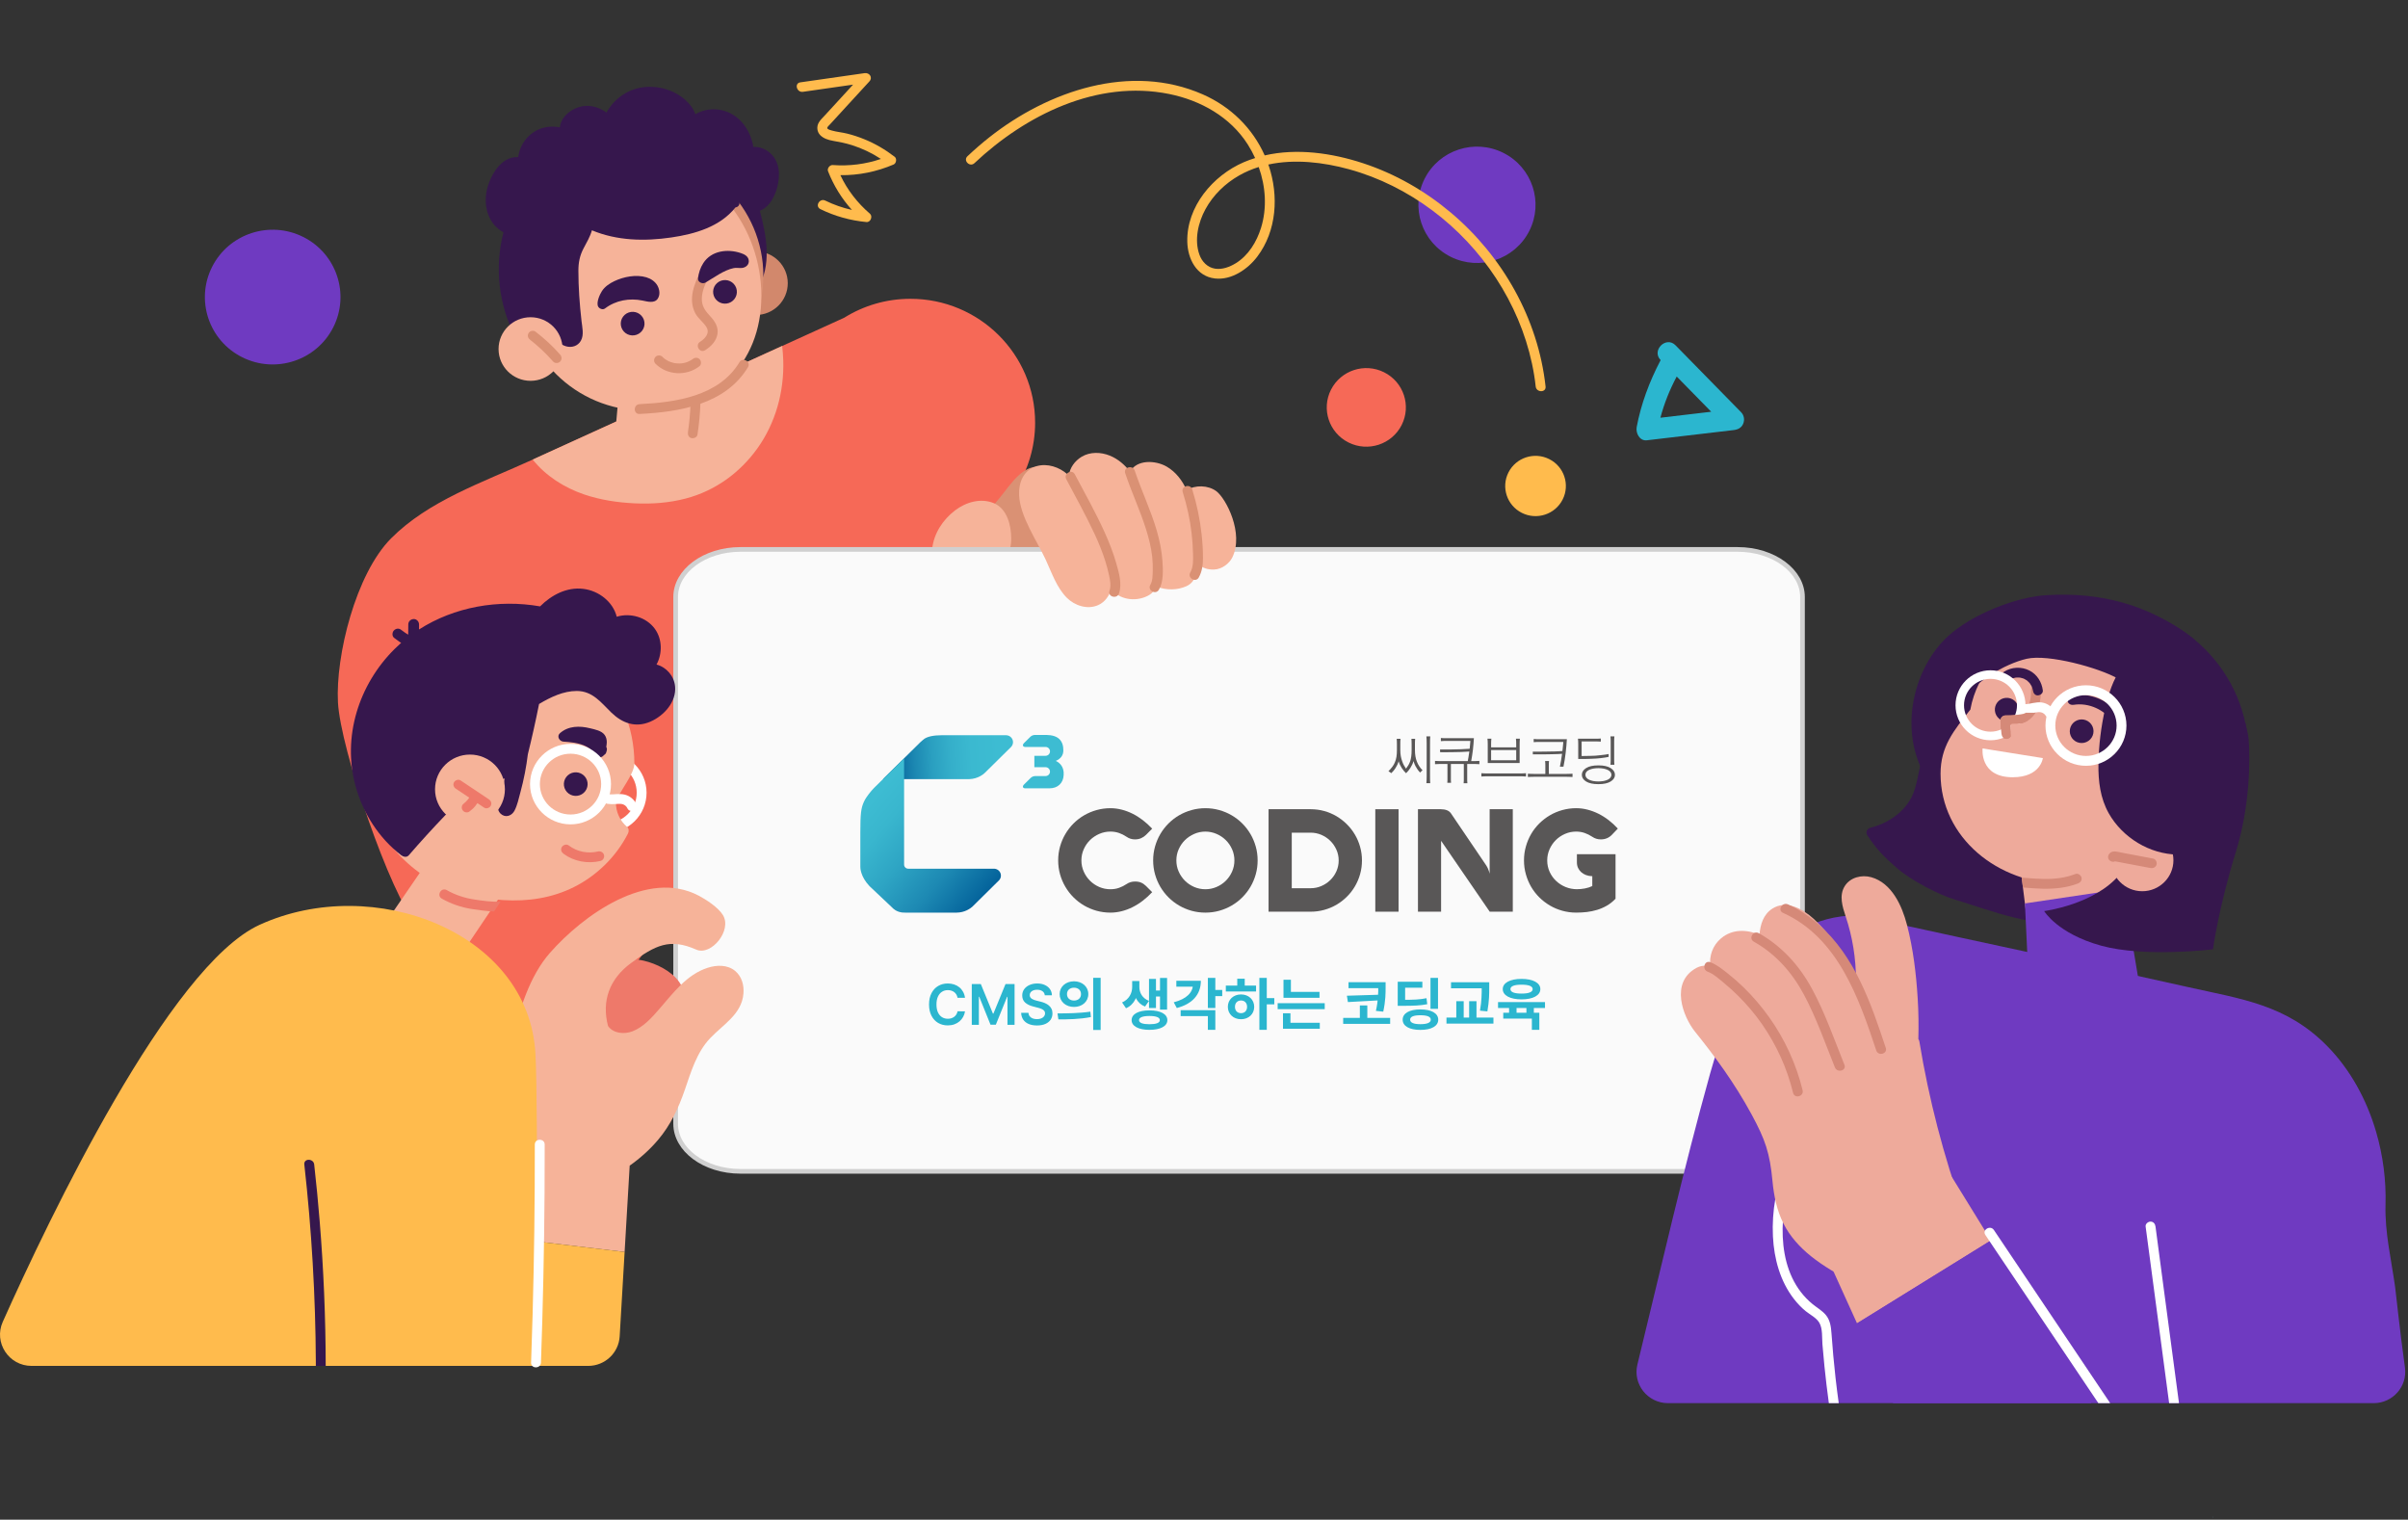 <svg width="515" height="325" viewBox="0 0 515 325" fill="none" xmlns="http://www.w3.org/2000/svg">
<rect x="0" y="0" width="515" height="325" fill="#333333" stroke="none"/>
<g clip-path="url(#clip0_436_497)">
<path d="M310.246 54.911C304.067 51.82 301.584 44.34 304.695 38.204C307.806 32.068 315.339 29.599 321.515 32.69C327.693 35.781 330.176 43.261 327.065 49.397C323.954 55.534 316.422 58.003 310.246 54.911Z" fill="#6F3AC1"/>
<path d="M288.408 94.63C284.235 92.543 282.557 87.49 284.658 83.345C286.762 79.2 291.846 77.532 296.019 79.619C300.192 81.706 301.871 86.76 299.77 90.905C297.669 95.05 292.581 96.717 288.408 94.63Z" fill="#F66957"/>
<path d="M51.796 76.399C44.645 72.821 41.768 64.161 45.371 57.055C48.974 49.951 57.691 47.094 64.844 50.672C71.995 54.25 74.872 62.91 71.269 70.016C67.666 77.12 58.947 79.979 51.796 76.399Z" fill="#6F3AC1"/>
<path d="M325.488 109.688C322.288 108.087 321.003 104.211 322.615 101.033C324.227 97.855 328.128 96.576 331.325 98.179C334.526 99.78 335.811 103.656 334.199 106.834C332.587 110.012 328.686 111.291 325.488 109.688Z" fill="#FFBB4D"/>
<path d="M206.412 114.206C215.276 109.899 221.382 100.857 221.382 90.396C221.382 75.764 209.442 63.902 194.712 63.902C189.511 63.902 184.658 65.387 180.558 67.945L167.283 73.989C167.283 73.989 114.009 98.251 113.931 98.286C103.009 103.259 91.645 107.091 83.643 115.135C76.067 122.751 71.752 140.243 72.279 150.203C72.805 160.189 83.449 191.308 89.199 197.963C95.132 204.829 104.375 215.756 113.586 216.071C118.732 216.245 125.223 214.178 130.033 212.444C134.304 210.893 136.399 203.657 140.306 201.335C145.755 198.102 150.791 194.214 155.453 189.925C162.332 194.883 167.301 198.426 168.047 198.852C170.828 200.438 229.96 156.021 229.96 156.021L206.418 114.212L206.412 114.206Z" fill="#F66957"/>
<path d="M161.961 95.921C158.231 101.123 152.918 104.975 146.673 106.611C143.119 107.549 139.395 107.821 135.728 107.644C132.082 107.471 128.395 106.924 124.931 105.743C120.651 104.281 116.703 101.765 113.931 98.283L167.283 73.987C167.402 75.014 167.48 76.05 167.515 77.078C167.72 83.756 165.883 90.459 161.961 95.921Z" fill="#F6B399"/>
<path d="M168.479 60.567C168.479 64.322 165.414 67.367 161.634 67.367C157.855 67.367 154.787 64.322 154.787 60.567C154.787 56.813 157.852 53.768 161.634 53.768C165.417 53.768 168.479 56.813 168.479 60.567Z" fill="#D2886C"/>
<path d="M162.511 45.09C163.967 50.633 165.116 56.718 161.97 61.905C161.753 62.261 161.42 62.408 161.096 62.403C157.583 64.764 153.022 64.68 149.179 63.01C145.188 61.276 141.921 58.066 139.079 54.865C136.298 51.733 133.835 48.089 133.442 43.831C133.054 39.712 134.99 35.706 137.82 32.791C140.254 30.282 143.339 28.574 146.554 27.248C146.386 26.976 146.372 26.626 146.632 26.276C148.71 23.534 152.49 22.66 155.655 23.974C158.732 25.254 160.584 28.261 161.125 31.428C162.335 31.338 163.553 31.798 164.511 32.56C165.94 33.7 166.589 35.434 166.6 37.223C166.621 39.978 165.327 43.976 162.511 45.087V45.09Z" fill="#36174D"/>
<path d="M136.59 85.51C151.32 85.51 163.261 73.648 163.261 59.016C163.261 44.384 151.32 32.522 136.59 32.522C121.861 32.522 109.92 44.384 109.92 59.016C109.92 73.648 121.861 85.51 136.59 85.51Z" fill="#DA9174"/>
<path d="M133.086 75.619L130.953 99.817L148.201 93.105L151.118 71.202L133.086 75.619Z" fill="#F6B399"/>
<path d="M162.832 63.314C162.832 77.946 152.565 87.808 137.835 87.808C123.105 87.808 111.164 75.946 111.164 61.314C111.164 46.682 123.105 34.82 137.835 34.82C152.565 34.82 162.832 48.682 162.832 63.314Z" fill="#F6B399"/>
<path d="M137.004 71.086C135.959 72.018 134.353 71.934 133.416 70.898C132.478 69.862 132.562 68.267 133.604 67.335C134.646 66.403 136.255 66.487 137.192 67.523C138.13 68.559 138.046 70.154 137.004 71.086Z" fill="#36174D"/>
<path d="M156.946 60.73C157.884 61.766 157.8 63.361 156.755 64.293C155.713 65.225 154.104 65.141 153.167 64.105C152.229 63.068 152.313 61.473 153.358 60.541C154.399 59.609 156.008 59.693 156.946 60.73Z" fill="#36174D"/>
<path d="M109.723 187.627L107.058 191.589L105.654 193.668L96.906 206.658L80.217 200.609L92.331 182.949L109.723 187.627Z" fill="#F6B399"/>
<path d="M129.622 178.141C124.847 178.141 120.963 174.277 120.963 169.53C120.963 164.783 124.847 160.921 129.622 160.921C134.397 160.921 138.28 164.783 138.28 169.53C138.28 174.277 134.397 178.141 129.622 178.141ZM129.622 163.029C126.007 163.029 123.067 165.943 123.067 169.53C123.067 173.116 126.007 176.034 129.622 176.034C133.236 176.034 136.176 173.116 136.176 169.53C136.176 165.943 133.236 163.029 129.622 163.029Z" fill="white"/>
<path d="M134.313 178.242C133.025 180.769 131.317 183.082 129.271 185.062C121.119 192.95 110.4 193.893 99.626 191.236C88.979 188.611 80.52 179.918 78.243 169.258C77.82 167.281 77.609 165.263 77.609 163.243C77.609 147.323 90.609 134.41 106.635 134.41C122.662 134.41 135.67 147.323 135.67 163.243C135.67 165.695 132.313 169.347 131.728 171.623C131.705 173.608 132.571 175.519 134.127 176.859C134.527 177.2 134.527 177.817 134.31 178.242H134.313Z" fill="#F6B399"/>
<path d="M125.023 166.001C125.961 167.038 125.877 168.633 124.835 169.565C123.79 170.497 122.184 170.413 121.247 169.376C120.309 168.34 120.393 166.745 121.435 165.813C122.477 164.881 124.086 164.965 125.023 166.001Z" fill="#36174D"/>
<path d="M250.944 126.951C248.86 127.909 246.536 128.433 244.305 128.951C241.946 129.504 239.553 129.924 237.145 130.175C232.043 130.714 226.904 130.349 221.802 130.092C219.148 129.958 216.494 129.825 213.841 129.686C212.567 129.623 211.3 129.562 210.032 129.498C208.912 129.443 207.752 129.408 206.667 129.099C205.625 128.798 204.514 128.23 203.935 127.275C203.399 126.401 203.394 125.304 203.498 124.311C203.744 121.961 204.8 119.822 205.926 117.772C208.157 113.697 210.903 109.919 213.887 106.362C216.057 103.774 219.001 98.72 223.179 100.029C223.712 100.197 224.204 100.579 224.357 101.111C224.508 101.644 224.213 102.304 223.668 102.428C223.909 102.373 225.202 103.366 225.495 103.511C226.175 103.841 226.887 104.11 227.616 104.313C229.034 104.712 230.469 104.732 231.919 104.906C234.715 105.236 237.516 105.563 240.309 105.905C242.997 106.235 245.587 106.686 248.05 107.85C251.985 109.702 255.716 112.513 256.355 117.066C256.931 121.15 254.709 125.22 250.935 126.954L250.944 126.951Z" fill="#DA9174"/>
<path d="M216.272 115.127C216.272 116.435 216.054 118.435 214.752 119.127C214.063 119.497 213.175 119.434 212.423 119.457C211.621 119.486 210.816 119.492 210.015 119.486C208.27 119.471 206.531 119.373 204.791 119.214C203.347 119.075 201.906 118.933 200.575 118.34C200.526 118.345 200.476 118.354 200.427 118.354C199.901 118.348 199.302 117.871 199.371 117.306C199.75 114.035 201.646 111.161 204.241 109.167C206.577 107.378 209.789 106.426 212.616 107.636C215.383 108.817 216.277 112.383 216.269 115.13L216.272 115.127Z" fill="#F6B399"/>
<path d="M385.5 127.675V240.325C385.5 243.082 384 245.614 381.495 247.474C378.99 249.335 375.505 250.5 371.63 250.5H158.37C154.495 250.5 151.01 249.335 148.505 247.474C146 245.614 144.5 243.082 144.5 240.325V127.675C144.5 124.925 145.999 122.393 148.505 120.53C151.01 118.668 154.495 117.5 158.37 117.5H371.63C375.505 117.5 378.99 118.668 381.495 120.53C384.001 122.393 385.5 124.925 385.5 127.675Z" fill="#FAFAFA" stroke="#D0D0D0"/>
<g clip-path="url(#clip1_436_497)">
<path d="M302.616 159.149V160.377C302.616 160.882 302.652 161.338 302.72 161.753C302.787 162.169 302.891 162.54 303.03 162.883C303.168 163.242 303.337 163.573 303.539 163.873C303.737 164.178 303.973 164.465 304.238 164.732C304.139 164.808 304.05 164.889 303.968 164.963C303.888 165.044 303.804 165.127 303.712 165.22C303.585 165.082 303.447 164.922 303.31 164.746C303.165 164.565 303.04 164.368 302.924 164.156C302.787 163.951 302.664 163.733 302.565 163.49C302.462 163.249 302.385 163.007 302.329 162.757C302.233 163.054 302.122 163.321 302.001 163.571C301.881 163.821 301.748 164.051 301.613 164.27C301.483 164.465 301.346 164.656 301.201 164.834C301.059 165.013 300.895 165.191 300.719 165.363C300.57 165.232 300.408 165.063 300.247 164.87C300.083 164.673 299.924 164.458 299.77 164.216C299.635 163.999 299.512 163.771 299.396 163.533C299.29 163.297 299.199 163.057 299.129 162.807C299.059 163.057 298.97 163.299 298.856 163.545C298.743 163.787 298.613 164.02 298.468 164.237C298.329 164.458 298.184 164.663 298.023 164.849C297.861 165.037 297.709 165.201 297.562 165.344C297.521 165.322 297.466 165.291 297.415 165.253C297.362 165.215 297.309 165.175 297.254 165.129C297.198 165.091 297.145 165.056 297.092 165.022C297.039 164.989 296.994 164.96 296.945 164.939C297.266 164.618 297.541 164.299 297.772 163.997C298.003 163.692 298.196 163.359 298.338 162.997C298.483 162.659 298.591 162.281 298.661 161.857C298.729 161.436 298.76 160.943 298.76 160.379V159.151C298.76 158.949 298.758 158.754 298.75 158.573C298.741 158.392 298.729 158.202 298.714 158H299.529C299.505 158.202 299.493 158.392 299.488 158.573C299.488 158.754 299.483 158.949 299.483 159.151V160.379C299.483 160.87 299.522 161.315 299.591 161.714C299.664 162.117 299.763 162.481 299.885 162.804C299.996 163.142 300.129 163.442 300.276 163.702C300.425 163.963 300.57 164.187 300.705 164.387C300.905 164.12 301.074 163.866 301.221 163.621C301.368 163.371 301.493 163.102 301.599 162.807C301.698 162.497 301.772 162.152 301.825 161.769C301.879 161.384 301.905 160.924 301.905 160.382V159.154C301.905 158.952 301.903 158.756 301.895 158.576C301.888 158.395 301.876 158.204 301.862 158.002H302.662C302.638 158.204 302.626 158.395 302.621 158.576C302.618 158.756 302.616 158.952 302.616 159.154V159.149ZM305.838 165.986C305.838 166.241 305.843 166.495 305.845 166.748C305.85 167.002 305.865 167.252 305.886 167.497H305.064C305.086 167.252 305.101 167.002 305.11 166.748C305.115 166.495 305.122 166.241 305.122 165.986V158.987C305.122 158.74 305.117 158.488 305.11 158.238C305.101 157.985 305.086 157.728 305.064 157.474H305.886C305.865 157.728 305.85 157.985 305.845 158.238C305.845 158.485 305.838 158.737 305.838 158.987V165.984V165.986Z" fill="#595757"/>
<path d="M314.639 162.771H314.649C314.943 162.771 315.237 162.769 315.524 162.764C315.808 162.762 316.102 162.745 316.399 162.726V163.426C316.102 163.402 315.808 163.392 315.524 163.387C315.237 163.38 314.943 163.38 314.649 163.38H313.791V166.936C313.791 167.133 313.803 167.321 313.827 167.5H313.027C313.037 167.412 313.044 167.314 313.046 167.216C313.051 167.121 313.056 167.026 313.066 166.926V163.383H310.301V166.85C310.301 167.043 310.311 167.231 310.333 167.414H309.537C309.545 167.324 309.547 167.231 309.552 167.131C309.554 167.033 309.562 166.933 309.569 166.838V163.383H308.653C308.359 163.383 308.067 163.383 307.783 163.39C307.496 163.395 307.202 163.404 306.906 163.428V162.728C307.202 162.75 307.496 162.764 307.783 162.766C308.067 162.771 308.359 162.773 308.653 162.773H313.912C313.981 162.414 314.039 162.074 314.09 161.76C314.138 161.45 314.191 161.1 314.244 160.72C314.001 160.741 313.728 160.76 313.427 160.772C313.128 160.789 312.81 160.805 312.482 160.82C312.155 160.827 311.822 160.834 311.475 160.841C311.133 160.848 310.798 160.855 310.47 160.86C310.152 160.86 309.844 160.865 309.557 160.867C309.268 160.874 309.01 160.874 308.778 160.874C308.559 160.874 308.378 160.874 308.234 160.867C308.096 160.867 308.014 160.86 307.99 160.86V160.277C308.036 160.277 308.294 160.277 308.761 160.284C309.231 160.284 309.79 160.284 310.439 160.277C311.082 160.268 311.759 160.253 312.466 160.232C313.169 160.206 313.791 160.172 314.321 160.127C314.345 159.858 314.372 159.568 314.401 159.259C314.432 158.949 314.454 158.683 314.471 158.461H309.465C309.224 158.461 309 158.461 308.807 158.461C308.612 158.468 308.4 158.48 308.161 158.502V157.826C308.4 157.847 308.612 157.859 308.807 157.866C309 157.866 309.224 157.866 309.465 157.866H315.223C315.201 158.245 315.174 158.645 315.141 159.061C315.107 159.477 315.066 159.896 315.018 160.318C314.965 160.748 314.907 161.169 314.842 161.588C314.777 162.007 314.712 162.4 314.644 162.769L314.639 162.771Z" fill="#595757"/>
<path d="M324.619 166.017H318.572C318.276 166.017 317.982 166.022 317.698 166.024C317.411 166.029 317.124 166.043 316.825 166.065V165.363C317.124 165.389 317.411 165.398 317.698 165.403C317.982 165.408 318.276 165.41 318.572 165.41H324.619C324.918 165.41 325.205 165.41 325.491 165.403C325.778 165.398 326.07 165.389 326.366 165.363V166.065C326.067 166.043 325.776 166.029 325.491 166.024C325.205 166.024 324.918 166.017 324.619 166.017ZM325.005 159.123V163.185H318.184V159.123C318.184 158.918 318.177 158.73 318.172 158.547C318.165 158.366 318.148 158.176 318.124 157.974H318.96C318.936 158.176 318.922 158.366 318.915 158.547C318.905 158.728 318.903 158.918 318.903 159.123V159.823H324.272V159.123C324.272 158.918 324.27 158.73 324.262 158.547C324.253 158.366 324.238 158.176 324.214 157.974H325.06C325.041 158.176 325.021 158.366 325.017 158.547C325.007 158.728 325.005 158.918 325.005 159.123ZM324.272 162.588V160.401H318.903V162.59H324.272V162.588Z" fill="#595757"/>
<path d="M330.502 165.513V163.749C330.502 163.59 330.497 163.425 330.494 163.257C330.494 163.08 330.477 162.916 330.453 162.757H331.29C331.265 162.909 331.253 163.078 331.249 163.259C331.246 163.442 331.246 163.606 331.246 163.749V165.513H334.57C334.866 165.513 335.158 165.51 335.442 165.503C335.729 165.501 336.023 165.484 336.317 165.465V166.165C336.02 166.143 335.726 166.131 335.442 166.127C335.158 166.122 334.866 166.122 334.57 166.122H328.513C328.214 166.122 327.925 166.122 327.638 166.127C327.352 166.131 327.06 166.143 326.764 166.165V165.465C327.06 165.484 327.352 165.501 327.638 165.503C327.923 165.508 328.214 165.513 328.513 165.513H330.502ZM329.309 158.671C329.065 158.671 328.848 158.671 328.655 158.678C328.46 158.678 328.246 158.695 328.01 158.716V158.038C328.246 158.062 328.46 158.078 328.655 158.081C328.848 158.081 329.065 158.083 329.309 158.083H335.107C335.052 159.032 334.97 160.011 334.849 161.024C334.729 162.038 334.572 163.014 334.377 163.961H333.62C333.712 163.509 333.791 163.059 333.868 162.612C333.941 162.159 334.01 161.693 334.078 161.21C333.825 161.234 333.55 161.25 333.249 161.262C332.95 161.269 332.63 161.279 332.297 161.288C331.969 161.296 331.634 161.303 331.29 161.31C330.947 161.322 330.612 161.324 330.294 161.324C329.976 161.324 329.66 161.324 329.376 161.331C329.089 161.331 328.834 161.331 328.615 161.331C328.395 161.331 328.212 161.331 328.07 161.331C327.93 161.324 327.846 161.324 327.824 161.324V160.736C327.846 160.736 327.933 160.736 328.089 160.744C328.241 160.744 328.434 160.751 328.66 160.751C328.887 160.751 329.164 160.746 329.465 160.744C329.764 160.739 330.082 160.736 330.42 160.736C330.752 160.729 331.094 160.724 331.441 160.717C331.788 160.717 332.128 160.71 332.454 160.703C332.781 160.689 333.095 160.674 333.389 160.663C333.68 160.655 333.936 160.636 334.155 160.615C334.174 160.456 334.191 160.294 334.208 160.122C334.227 159.953 334.244 159.782 334.261 159.608C334.276 159.444 334.29 159.278 334.309 159.123C334.324 158.966 334.333 158.814 334.341 158.671H329.311H329.309Z" fill="#595757"/>
<path d="M338.262 158.571V161.686L340.18 161.65C340.477 161.65 340.811 161.638 341.185 161.615C341.559 161.588 341.93 161.55 342.294 161.505C342.655 161.467 342.988 161.427 343.301 161.386C343.612 161.346 343.863 161.303 344.043 161.255V161.864C343.853 161.91 343.617 161.955 343.34 162C343.06 162.048 342.759 162.088 342.431 162.126C342.101 162.162 341.761 162.193 341.412 162.221C341.06 162.248 340.72 162.264 340.395 162.271C340.105 162.286 339.797 162.298 339.474 162.305C339.149 162.312 338.85 162.317 338.563 162.317H337.536V159.104C337.536 158.928 337.534 158.747 337.524 158.554C337.517 158.361 337.5 158.169 337.479 157.974H341.78C341.961 157.974 342.156 157.959 342.366 157.938V158.602C342.154 158.587 341.959 158.58 341.78 158.573C341.6 158.573 341.436 158.568 341.284 158.568H338.255L338.262 158.571ZM338.31 165.705C338.31 165.129 338.614 164.651 339.219 164.263C339.828 163.875 340.705 163.683 341.85 163.683C342.995 163.683 343.858 163.875 344.472 164.263C345.084 164.651 345.39 165.129 345.39 165.705C345.39 166.281 345.084 166.752 344.472 167.131C343.858 167.512 342.983 167.7 341.85 167.7C340.718 167.7 339.826 167.512 339.219 167.131C338.611 166.752 338.31 166.274 338.31 165.705ZM339.074 165.705C339.074 165.929 339.141 166.131 339.281 166.305C339.419 166.484 339.607 166.631 339.855 166.752C340.098 166.867 340.39 166.962 340.732 167.028C341.077 167.09 341.448 167.124 341.855 167.124C342.262 167.124 342.614 167.088 342.956 167.028C343.296 166.962 343.59 166.867 343.843 166.752C344.087 166.631 344.277 166.484 344.422 166.305C344.561 166.131 344.634 165.927 344.634 165.705C344.634 165.484 344.564 165.275 344.422 165.099C344.279 164.922 344.089 164.772 343.843 164.656C343.59 164.535 343.296 164.442 342.956 164.375C342.614 164.313 342.25 164.28 341.855 164.28C341.045 164.28 340.38 164.404 339.855 164.653C339.334 164.899 339.074 165.251 339.074 165.703V165.705ZM345.222 162.409C345.222 162.602 345.222 162.797 345.231 162.983C345.231 163.171 345.243 163.361 345.27 163.547H344.426C344.448 163.361 344.465 163.169 344.47 162.983C344.477 162.797 344.479 162.602 344.479 162.409V158.616C344.479 158.428 344.477 158.24 344.47 158.05C344.463 157.862 344.446 157.671 344.426 157.474H345.27C345.243 157.671 345.231 157.859 345.231 158.05C345.224 158.238 345.222 158.428 345.222 158.616V162.409Z" fill="#595757"/>
<path d="M231.281 184.006C231.281 184.853 231.445 185.653 231.782 186.402C232.115 187.154 232.566 187.806 233.132 188.368C233.703 188.93 234.359 189.367 235.106 189.693C235.858 190.015 236.648 190.174 237.489 190.174C238.14 190.174 238.747 190.077 239.318 189.877C239.889 189.677 240.424 189.41 240.921 189.075C241.456 188.706 242.061 188.523 242.738 188.523C243.271 188.523 243.714 188.606 244.092 188.775C244.466 188.941 244.811 189.187 245.124 189.501L246.416 190.8C245.787 191.471 245.119 192.08 244.418 192.618C243.714 193.161 242.986 193.62 242.23 193.996C241.475 194.374 240.702 194.667 239.904 194.867C239.101 195.069 238.299 195.174 237.487 195.174C236.467 195.174 235.479 195.038 234.525 194.777C233.573 194.51 232.686 194.136 231.855 193.653C231.023 193.166 230.271 192.585 229.592 191.909C228.915 191.231 228.334 190.476 227.849 189.651C227.36 188.825 226.984 187.935 226.714 186.983C226.449 186.031 226.312 185.041 226.312 184.006C226.312 182.971 226.449 181.988 226.714 181.036C226.987 180.084 227.36 179.194 227.849 178.368C228.334 177.54 228.915 176.788 229.592 176.112C230.269 175.434 231.023 174.853 231.855 174.365C232.686 173.882 233.573 173.509 234.525 173.242C235.477 172.98 236.465 172.842 237.487 172.842C238.299 172.842 239.099 172.945 239.904 173.152C240.702 173.354 241.478 173.647 242.23 174.023C242.984 174.399 243.714 174.86 244.418 175.401C245.119 175.938 245.784 176.548 246.416 177.219L245.124 178.518C244.82 178.825 244.471 179.068 244.076 179.244C243.683 179.422 243.235 179.513 242.738 179.513C242.073 179.513 241.463 179.325 240.921 178.944C240.412 178.597 239.875 178.33 239.304 178.133C238.73 177.937 238.125 177.842 237.489 177.842C236.648 177.842 235.858 178.006 235.106 178.335C234.359 178.659 233.703 179.099 233.132 179.653C232.566 180.213 232.115 180.862 231.782 181.614C231.447 182.364 231.281 183.163 231.281 184.003V184.006Z" fill="#595757"/>
<path d="M246.625 184.006C246.625 182.98 246.763 181.988 247.028 181.036C247.298 180.084 247.674 179.194 248.16 178.368C248.645 177.54 249.226 176.788 249.903 176.112C250.582 175.434 251.334 174.853 252.166 174.365C252.997 173.882 253.889 173.509 254.836 173.242C255.788 172.98 256.776 172.842 257.798 172.842C258.82 172.842 259.805 172.978 260.757 173.242C261.709 173.509 262.603 173.882 263.427 174.365C264.259 174.851 265.013 175.434 265.693 176.112C266.37 176.788 266.951 177.542 267.438 178.368C267.922 179.194 268.3 180.084 268.568 181.036C268.84 181.988 268.97 182.98 268.97 184.006C268.97 185.031 268.838 186.031 268.568 186.983C268.3 187.937 267.922 188.825 267.438 189.651C266.953 190.476 266.37 191.231 265.693 191.909C265.013 192.587 264.259 193.168 263.427 193.653C262.603 194.136 261.709 194.51 260.757 194.777C259.805 195.038 258.822 195.174 257.798 195.174C256.774 195.174 255.778 195.038 254.829 194.777C253.884 194.51 252.997 194.136 252.166 193.653C251.334 193.165 250.582 192.585 249.903 191.909C249.226 191.231 248.645 190.476 248.16 189.651C247.674 188.825 247.298 187.935 247.028 186.983C246.763 186.031 246.625 185.041 246.625 184.006ZM251.59 184.006C251.59 184.853 251.754 185.653 252.089 186.402C252.424 187.154 252.874 187.806 253.438 188.368C254.007 188.929 254.665 189.367 255.412 189.693C256.164 190.015 256.957 190.174 257.795 190.174C258.634 190.174 259.415 190.015 260.172 189.693C260.924 189.37 261.586 188.932 262.15 188.368C262.721 187.806 263.167 187.154 263.502 186.402C263.835 185.653 264.003 184.853 264.003 184.006C264.003 183.159 263.837 182.366 263.502 181.616C263.167 180.864 262.721 180.215 262.15 179.656C261.586 179.101 260.924 178.661 260.172 178.337C259.415 178.009 258.627 177.845 257.795 177.845C256.964 177.845 256.164 178.009 255.412 178.337C254.665 178.661 254.009 179.101 253.438 179.656C252.874 180.215 252.421 180.864 252.089 181.616C251.754 182.366 251.59 183.166 251.59 184.006Z" fill="#595757"/>
<path d="M271.308 194.974V173.059H280.309C281.309 173.059 282.281 173.19 283.218 173.449C284.153 173.709 285.023 174.077 285.838 174.556C286.648 175.037 287.387 175.61 288.057 176.276C288.732 176.947 289.306 177.688 289.78 178.497C290.258 179.308 290.629 180.179 290.889 181.112C291.154 182.045 291.284 183.016 291.284 184.023C291.284 185.029 291.152 186.007 290.889 186.94C290.629 187.871 290.258 188.742 289.78 189.553C289.306 190.365 288.732 191.107 288.057 191.771C287.387 192.437 286.648 193.008 285.838 193.484C285.023 193.956 284.153 194.327 283.218 194.584C282.281 194.846 281.309 194.974 280.309 194.974H271.308ZM280.309 189.955C281.109 189.955 281.871 189.803 282.594 189.491C283.319 189.179 283.958 188.756 284.507 188.218C285.055 187.685 285.496 187.054 285.818 186.333C286.141 185.607 286.305 184.839 286.305 184.02C286.305 183.201 286.141 182.438 285.818 181.714C285.496 180.991 285.055 180.36 284.507 179.817C283.956 179.277 283.319 178.849 282.594 178.537C281.871 178.23 281.109 178.073 280.309 178.073H276.27V189.953H280.309V189.955Z" fill="#595757"/>
<path d="M299.114 194.974H294.135V173.059H299.114V194.974Z" fill="#595757"/>
<path d="M323.542 194.974H318.606L308.207 179.817V194.974H303.26V173.059H308.147C308.631 173.059 309.06 173.13 309.439 173.273C309.81 173.416 310.101 173.635 310.304 173.93L317.912 185.153C318.018 185.317 318.117 185.496 318.196 185.688C318.278 185.883 318.348 186.064 318.411 186.231C318.471 186.4 318.517 186.547 318.548 186.669C318.575 186.793 318.592 186.869 318.592 186.897V173.059H323.542V194.974Z" fill="#595757"/>
<path d="M345.516 182.678V192.204C344.937 192.806 344.323 193.299 343.663 193.68C342.995 194.063 342.306 194.363 341.59 194.581C340.872 194.8 340.132 194.953 339.378 195.043C338.623 195.129 337.864 195.172 337.095 195.172C336.071 195.172 335.088 195.036 334.136 194.774C333.184 194.508 332.295 194.134 331.473 193.651C330.646 193.163 329.892 192.582 329.208 191.907C328.528 191.228 327.942 190.474 327.463 189.648C326.983 188.822 326.61 187.932 326.342 186.98C326.07 186.029 325.937 185.039 325.937 184.003C325.937 182.968 326.07 181.985 326.342 181.033C326.607 180.082 326.981 179.192 327.463 178.366C327.94 177.538 328.528 176.786 329.208 176.11C329.892 175.432 330.644 174.851 331.473 174.363C332.295 173.88 333.184 173.506 334.136 173.24C335.088 172.978 336.071 172.84 337.095 172.84C337.905 172.84 338.71 172.942 339.508 173.149C340.308 173.352 341.084 173.64 341.841 174.013C342.595 174.389 343.318 174.841 344.026 175.384C344.728 175.922 345.39 176.531 346.005 177.202L344.747 178.518C344.118 179.18 343.325 179.513 342.366 179.513C341.689 179.513 341.077 179.325 340.525 178.944C340.021 178.609 339.479 178.342 338.912 178.14C338.339 177.942 337.734 177.842 337.095 177.842C336.257 177.842 335.461 178.006 334.712 178.335C333.962 178.658 333.309 179.099 332.75 179.653C332.189 180.212 331.74 180.862 331.405 181.614C331.073 182.364 330.904 183.163 330.904 184.003C330.904 184.893 331.08 185.714 331.427 186.466C331.777 187.221 332.242 187.871 332.827 188.415C333.408 188.963 334.083 189.389 334.844 189.701C335.606 190.01 336.409 190.167 337.252 190.167C337.828 190.167 338.406 190.112 338.982 190C339.561 189.889 340.079 189.717 340.544 189.496V187.385C340.062 187.373 339.611 187.292 339.209 187.14C338.804 186.988 338.457 186.778 338.168 186.519C337.883 186.257 337.657 185.952 337.495 185.603C337.334 185.248 337.254 184.86 337.254 184.432V182.676H345.523L345.516 182.678Z" fill="#595757"/>
<path d="M197.39 158.25C198.212 157.436 199.92 157.245 201.357 157.238H213.703C213.768 157.236 213.874 157.231 214.002 157.238H215.228C216.029 157.279 216.653 157.928 216.653 158.718C216.653 159.078 216.52 159.425 216.277 159.701L216.217 159.765L210.674 165.239C210.563 165.356 209.317 166.588 207.232 166.631H188.839L196.792 158.773L197.387 158.247L197.39 158.25Z" fill="url(#paint0_linear_436_497)"/>
<path d="M212.683 185.783C212.65 185.781 212.616 185.779 212.582 185.779H194.238C193.753 185.779 193.36 185.388 193.36 184.908V165.308C193.36 165.296 193.36 165.284 193.358 165.272V162.181L191.143 164.356C191.143 164.356 191.119 164.375 191.107 164.387L186.853 168.587C186.82 168.621 186.788 168.654 186.759 168.69C186.437 169.035 185.304 170.291 184.769 171.462C184.142 172.84 184.005 174.006 184 177.992C184 178.016 184 178.042 184 178.066V185.376C183.995 185.583 184.017 187.463 185.962 189.505C185.988 189.531 186.015 189.56 186.044 189.584L190.787 194.067C191.025 194.331 191.666 194.936 192.741 195.112L192.943 195.148C193.023 195.162 193.597 195.174 193.65 195.174H204.581C206.333 195.16 207.504 194.303 207.926 193.934C207.948 193.915 207.967 193.898 207.986 193.877L213.64 188.289C213.64 188.289 213.662 188.268 213.674 188.256C213.929 187.985 214.069 187.628 214.069 187.254C214.069 186.488 213.459 185.84 212.681 185.781L212.683 185.783Z" fill="url(#paint1_linear_436_497)"/>
<path d="M227.49 165.199C227.401 164.054 226.835 163.223 225.811 162.724C226.864 162.271 227.406 161.527 227.42 160.51C227.437 159.461 227.15 158.64 226.57 158.069C225.991 157.498 225.061 157.198 223.801 157.174H221.379C220.983 157.174 220.617 157.321 220.345 157.59C220.231 157.702 219.535 158.39 218.969 158.952C218.754 159.156 218.641 159.549 219.022 159.701C219.082 159.725 219.147 159.735 219.212 159.739H223.603C224.133 159.739 224.565 160.165 224.565 160.689C224.565 161.212 224.133 161.638 223.603 161.638H221.217V164.07H223.601C224.131 164.07 224.562 164.496 224.562 165.02C224.562 165.544 224.131 165.97 223.601 165.97H221.369C221.005 165.989 220.67 166.131 220.417 166.381C220.299 166.498 219.545 167.243 218.966 167.816C218.973 167.809 218.978 167.807 218.978 167.807C218.757 168.004 218.634 168.402 219.019 168.554C219.08 168.578 219.142 168.587 219.207 168.592H224.459C226.211 168.592 227.396 167.49 227.483 165.779V165.201L227.49 165.199Z" fill="#3DBCD2"/>
</g>
<path d="M146.328 224.662C145.203 226.929 142.731 227.948 140.459 228.723C137.869 229.603 135.039 230.2 132.33 229.479C129.868 228.822 128.085 227.192 127.107 224.871C126.207 222.737 125.813 220.39 125.897 218.08C126.025 214.514 127.249 211.012 129.396 208.172C129.341 207.885 129.416 207.57 129.691 207.304C130.114 206.898 130.577 206.568 131.063 206.282C131.205 206.143 131.344 206.01 131.491 205.877C131.795 205.596 132.145 205.547 132.455 205.625C134.102 205.066 135.933 205.043 137.67 205.451C140.387 206.088 143.513 207.625 145.188 209.906C146.771 212.065 146.583 214.841 146.815 217.374C147.046 219.814 147.469 222.367 146.328 224.659V224.662Z" fill="#EE796A"/>
<path d="M263.55 119.225C262.956 120.435 261.417 121.744 259.637 121.804C258.338 121.851 257.096 121.483 256.138 120.54C256.083 120.49 256.04 120.435 255.991 120.386C255.895 122.149 255.924 124.41 253.681 125.388C251.809 126.204 249.615 126.288 247.28 125.454C246.941 125.845 246.881 126.751 245.347 127.489C242.635 128.795 239.232 128.144 237.684 125.947C237.232 127.4 236.382 128.728 234.868 129.408C232.567 130.43 229.841 129.513 228.18 127.857C225.984 125.666 224.927 122.456 223.651 119.706C221.73 115.575 218.185 110.527 217.953 105.908C217.826 103.349 218.827 100.509 221.698 99.693C224.022 99.03 226.539 99.901 228.25 101.392C228.368 101.496 228.475 101.609 228.588 101.722C228.799 100.043 229.856 98.576 231.32 97.687C233.149 96.59 235.429 96.659 237.36 97.441C239.139 98.162 240.54 99.398 241.689 100.868C243.139 98.24 247.115 98.408 249.503 99.777C251.508 100.938 252.86 102.776 253.803 104.825C255.612 103.67 258.413 103.748 260.149 105.054C262.227 106.62 266.085 114.062 263.55 119.228V119.225Z" fill="#F6B399"/>
<path d="M238.694 120.328C238.077 118.169 237.25 116.073 236.332 114.024C234.405 109.72 232.075 105.592 229.867 101.427C229.233 100.231 227.41 101.291 228.044 102.486C230.102 106.374 232.257 110.229 234.112 114.221C234.984 116.096 235.768 118.01 236.387 119.984C236.703 120.985 236.975 121.998 237.192 123.026C237.429 124.135 237.658 125.249 237.287 126.352C236.856 127.634 238.893 128.184 239.324 126.91C240.031 124.818 239.278 122.375 238.694 120.331V120.328Z" fill="#DA9174"/>
<path d="M248.614 120.021C248.467 117.81 248.021 115.625 247.402 113.497C246.125 109.109 244.131 104.97 242.684 100.639C242.259 99.366 240.219 99.91 240.647 101.198C241.993 105.219 243.801 109.074 245.081 113.118C245.691 115.049 246.198 117.037 246.418 119.052C246.53 120.073 246.577 121.101 246.542 122.129C246.51 123.072 246.525 124.233 246.027 125.069C245.332 126.233 247.156 127.29 247.85 126.129C248.866 124.427 248.744 121.929 248.614 120.024V120.021Z" fill="#DA9174"/>
<path d="M257.001 114.38C256.645 111.083 255.973 107.832 254.984 104.666C254.581 103.381 252.544 103.931 252.946 105.224C253.846 108.102 254.509 111.054 254.851 114.05C255.016 115.483 255.114 116.924 255.152 118.366C255.186 119.744 255.253 121.197 254.561 122.438C253.904 123.619 255.727 124.679 256.384 123.498C257.105 122.204 257.276 120.78 257.279 119.324C257.281 117.674 257.177 116.021 257.001 114.383V114.38Z" fill="#DA9174"/>
<path d="M144.381 146.831C144.19 144.556 142.488 142.66 140.413 142.121C141.684 139.762 141.655 136.697 140.054 134.483C138.223 131.97 134.814 131.006 131.902 131.895C131.106 128.705 128.071 126.34 124.769 125.938C121.221 125.498 117.951 127.24 115.508 129.681C106.604 128.123 97.175 129.773 89.619 134.619C89.619 134.254 89.619 133.889 89.619 133.527C89.619 132.931 89.09 132.358 88.47 132.387C87.842 132.416 87.327 132.888 87.321 133.527L87.301 135.73C87.046 135.583 86.835 135.444 86.624 135.302C86.306 135.07 85.987 134.836 85.666 134.604C85.449 134.445 85.029 134.41 84.781 134.488C84.537 134.567 84.341 134.697 84.184 134.897C83.866 135.308 83.828 136.037 84.274 136.396C84.352 136.457 84.43 136.512 84.508 136.572C84.61 136.651 84.711 136.726 84.815 136.801C84.957 136.905 85.099 137.012 85.243 137.111C85.359 137.195 85.478 137.282 85.594 137.366C85.652 137.409 85.724 137.441 85.802 137.464C85.336 137.892 84.864 138.324 84.41 138.775C76.712 146.394 73.156 157.639 76.052 168.155C77.647 173.93 81.033 179.235 85.811 182.903C86.277 183.262 86.992 183.421 87.434 182.903C92.438 177.119 97.731 171.596 103.293 166.352C103.339 166.412 103.386 166.488 103.438 166.548C104.335 167.538 105.446 167.417 106.595 166.983C107.038 166.815 107.48 166.647 107.923 166.476C107.735 168.068 107.313 169.617 106.711 171.197C106.303 172.274 106.3 173.617 107.42 174.283C108.435 174.888 109.552 174.309 110.047 173.351C110.646 172.19 110.936 170.78 111.277 169.527C111.656 168.143 111.98 166.745 112.255 165.338C112.516 164.001 112.724 162.655 112.892 161.303C113.775 157.74 114.573 154.157 115.288 150.556C117.765 149.077 120.503 147.766 123.371 147.771C126.742 147.786 128.542 150.238 130.724 152.368C133.083 154.666 135.919 155.708 139.105 154.331C141.985 153.074 144.667 150.145 144.384 146.828L144.381 146.831Z" fill="#36174D"/>
<path d="M100.512 176.216C104.638 176.216 107.984 172.893 107.984 168.795C107.984 164.696 104.638 161.373 100.512 161.373C96.385 161.373 93.04 164.696 93.04 168.795C93.04 172.893 96.385 176.216 100.512 176.216Z" fill="#F6B399"/>
<path d="M104.549 170.937C102.532 169.591 100.515 168.242 98.498 166.896C98.037 166.589 97.352 166.844 97.1 167.298C96.81 167.816 97.042 168.378 97.505 168.688C98.454 169.321 99.403 169.955 100.353 170.589C100.277 170.708 100.196 170.827 100.112 170.939C99.835 171.275 99.528 171.585 99.183 171.854C99.024 171.979 98.865 172.147 98.793 172.407C98.723 172.659 98.755 172.992 98.9 173.215C99.044 173.437 99.262 173.637 99.531 173.698C99.791 173.756 100.121 173.756 100.344 173.591C100.816 173.244 101.253 172.87 101.62 172.416C101.794 172.204 101.953 171.984 102.103 171.759C102.59 172.083 103.073 172.407 103.556 172.728C104.016 173.035 104.705 172.78 104.954 172.326C105.243 171.808 105.012 171.246 104.549 170.937Z" fill="#EE796A"/>
<path d="M107.058 192.851L105.657 194.927C104.045 194.863 102.404 194.634 100.856 194.394C98.61 194.038 96.463 193.297 94.478 192.177C93.303 191.499 94.365 189.687 95.549 190.359C97.378 191.401 99.343 192.044 101.417 192.365C103.241 192.651 105.191 192.897 107.055 192.848L107.058 192.851Z" fill="#EE796A"/>
<path d="M157.215 207.634C155.566 206.288 153.297 206.346 151.37 206.965C146.872 208.392 143.938 212.415 140.992 215.802C139.386 217.655 137.621 219.634 135.291 220.549C133.531 221.244 131.158 221.033 130.038 219.417C128.635 214.054 130.351 209.333 134.967 205.952C140.17 202.143 143.22 200.574 148.904 203.083C152.105 204.496 156.654 198.953 154.593 195.665C153.586 194.058 151.086 192.417 149.436 191.546C138.437 185.757 124.667 195.769 117.606 203.79C113.231 208.76 110.944 216.257 109.555 222.613C106.551 236.356 103.84 250.079 101.027 263.857L133.586 267.745L134.672 249.283C136.932 247.691 138.984 245.842 140.711 243.807C143.432 240.614 145.13 236.932 146.482 233.013C147.801 229.175 148.999 225.088 151.85 222.06C154.622 219.116 158.633 216.934 159.001 212.494C159.157 210.696 158.651 208.82 157.212 207.634H157.215Z" fill="#F6B399"/>
<path d="M133.589 267.745L132.53 285.801C132.322 289.344 129.37 292.111 125.796 292.111H95.601C95.601 292.111 98.755 274.828 100.717 265.339C100.816 264.85 100.923 264.352 101.027 263.857L133.586 267.745H133.589Z" fill="#FFBB4D"/>
<path d="M114.573 292.111H6.754C1.875 292.111 -1.392 287.124 0.588 282.695C10.473 260.595 36.229 206.597 55.511 197.786C79.864 186.657 113.115 199.373 114.515 225.354C115.204 238.058 114.57 292.111 114.57 292.111H114.573Z" fill="#FFBB4D"/>
<path d="M67.547 292.111V291.272C67.483 277.161 66.653 263.058 65.084 249.034C64.937 247.691 67.049 247.706 67.197 249.034C67.648 253.055 68.042 257.09 68.366 261.122C69.211 271.427 69.639 281.769 69.66 292.108H67.547V292.111Z" fill="#36174D"/>
<path d="M151.876 67.61C150.828 66.487 150.085 65.485 150.102 63.879C150.122 62.073 150.979 60.4 151.769 58.816C152.371 57.609 150.551 56.547 149.946 57.757C148.536 60.582 147.11 63.888 148.684 66.959C149.283 68.125 150.42 68.857 151.089 69.96C151.867 71.237 150.811 72.418 149.732 73.089C148.58 73.801 149.639 75.616 150.797 74.901C152.055 74.12 153.198 72.95 153.444 71.439C153.69 69.911 152.877 68.681 151.879 67.61H151.876Z" fill="#DA9174"/>
<path d="M149.642 76.841C149.225 76.398 148.6 76.435 148.149 76.788C147.793 77.066 147.107 77.408 146.655 77.532C146.343 77.619 146.027 77.677 145.706 77.715C145.547 77.723 145.463 77.729 145.376 77.729C145.206 77.729 145.035 77.729 144.864 77.718C144.711 77.709 144.557 77.694 144.407 77.671C144.413 77.671 144.282 77.651 144.236 77.645C144.187 77.634 144.089 77.613 144.074 77.611C143.741 77.532 143.423 77.422 143.105 77.298C142.951 77.228 142.876 77.188 142.801 77.147C142.653 77.066 142.508 76.979 142.367 76.884C142.312 76.846 142.254 76.809 142.202 76.768C142.205 76.768 142.103 76.693 142.066 76.667C142.031 76.635 141.95 76.566 141.938 76.557C141.863 76.487 141.791 76.415 141.718 76.343C141.319 75.937 140.651 75.897 140.225 76.29C139.814 76.67 139.771 77.367 140.173 77.772C142.65 80.282 146.829 80.485 149.587 78.323C150.036 77.972 150.007 77.231 149.639 76.841H149.642Z" fill="#DA9174"/>
<path d="M160.127 55.623C159.979 54.752 159.18 54.367 158.416 54.115C155.586 53.178 152.134 53.589 150.409 56.278C149.769 57.273 149.425 58.367 149.286 59.531C149.188 60.347 150.247 60.805 150.875 60.437C152.62 59.418 154.793 57.774 156.906 57.337C157.49 57.215 158.057 57.36 158.642 57.311C159.525 57.236 160.289 56.567 160.127 55.623Z" fill="#36174D"/>
<path d="M140.671 63.885C139.944 64.941 138.445 64.487 137.412 64.275C134.657 63.717 131.726 64.194 129.387 65.969C128.936 66.319 128.204 66.038 127.943 65.592C127.46 64.759 128.262 62.981 128.728 62.261C129.353 61.294 130.377 60.608 131.402 60.122C133.407 59.169 136.055 58.66 138.231 59.305C139.195 59.592 140.089 60.18 140.596 61.059C141.073 61.899 141.235 63.051 140.665 63.885H140.671Z" fill="#36174D"/>
<path d="M155.965 32.45C155.002 31.127 153.818 30.015 152.573 28.968C151.448 28.009 150.308 27.011 149.005 26.296C149.075 23.633 147.09 21.436 144.896 20.151C142.659 18.837 139.982 18.319 137.415 18.674C134.093 19.143 131.263 21.239 129.714 24.073C128.328 23.086 126.687 22.487 124.948 22.675C122.569 22.932 119.979 24.773 119.733 27.234C117.768 26.849 115.688 27.17 114.003 28.345C112.229 29.584 111.095 31.512 110.814 33.61C107.182 33.324 104.734 37.666 104.086 40.797C103.374 44.23 104.514 48.028 107.683 49.669C105.706 57.242 106.67 65.401 110.342 72.322C110.574 72.762 110.968 72.895 111.341 72.832C112.762 73.384 114.51 72.678 115.67 71.798C116.466 71.196 117.169 70.484 117.783 69.7C118 70.328 118.156 70.979 118.318 71.364C118.825 72.594 119.675 73.642 121.007 74.047C122.239 74.424 123.582 74.027 124.23 72.872C124.948 71.593 124.511 69.963 124.364 68.6C123.961 65.048 123.701 61.462 123.701 57.887C123.701 56.159 123.99 54.662 124.801 53.125C125.469 51.861 126.201 50.636 126.595 49.252C131.957 51.496 137.869 51.623 143.585 50.784C148.646 50.043 154.003 48.491 157.282 44.372C157.748 44.303 158.162 43.967 158.162 43.374C158.156 39.709 158.225 35.535 155.965 32.447V32.45Z" fill="#36174D"/>
<path d="M120.318 74.644C120.318 78.398 117.253 81.443 113.474 81.443C109.694 81.443 106.627 78.398 106.627 74.644C106.627 70.889 109.691 67.844 113.474 67.844C117.256 67.844 120.318 70.889 120.318 74.644Z" fill="#F6B399"/>
<path d="M119.8 75.842C118.197 74.007 116.408 72.368 114.472 70.886C114.272 70.733 113.89 70.719 113.659 70.779C113.413 70.846 113.15 71.034 113.028 71.263C112.733 71.818 112.938 72.34 113.407 72.698C113.288 72.609 113.387 72.681 113.45 72.733C113.511 72.779 113.572 72.829 113.633 72.875C113.743 72.962 113.85 73.049 113.957 73.135C114.174 73.309 114.385 73.486 114.596 73.665C115.042 74.044 115.479 74.435 115.905 74.835C116.747 75.625 117.548 76.458 118.306 77.327C118.668 77.744 119.432 77.723 119.8 77.327C120.208 76.884 120.188 76.288 119.8 75.845V75.842Z" fill="#DA9174"/>
<path d="M158.153 77.46C153.76 84.731 144.554 86.051 136.778 86.433C135.427 86.5 135.418 88.598 136.778 88.532C145.347 88.112 155.166 86.485 159.976 78.519C160.676 77.359 158.853 76.302 158.153 77.46Z" fill="#DA9174"/>
<path d="M148.748 85.104C148.16 85.13 147.712 85.565 147.691 86.152C147.625 88.245 147.434 90.404 147.133 92.402C147.052 92.943 147.269 93.556 147.871 93.693C148.374 93.805 149.083 93.539 149.17 92.96C149.509 90.703 149.729 88.433 149.804 86.152C149.821 85.602 149.306 85.078 148.748 85.104Z" fill="#DA9174"/>
<path d="M114.379 244.768C114.397 256.896 114.241 269.021 113.908 281.144C113.815 284.565 113.705 287.986 113.584 291.408C113.534 292.757 115.647 292.757 115.696 291.408C116.127 279.288 116.385 267.163 116.466 255.038C116.489 251.613 116.498 248.192 116.492 244.768C116.492 243.419 114.379 243.416 114.379 244.768Z" fill="white"/>
<path d="M330.553 82.659C328.967 68.223 321.385 54.793 310.261 45.446C304.739 40.806 298.387 37.165 291.514 34.907C284.858 32.722 277.386 31.648 270.481 33.237C267.885 27.402 263.205 22.814 257.264 20.197C241.796 13.383 224.172 19.442 211.615 29.344C209.986 30.629 208.42 31.992 206.91 33.414C205.92 34.343 207.416 35.825 208.403 34.896C219.339 24.602 234.642 16.987 250.035 20.099C256.787 21.462 263.121 25.011 266.857 30.887C267.448 31.816 267.975 32.794 268.435 33.801C267.624 34.056 266.823 34.34 266.036 34.678C259.359 37.55 253.745 44.228 253.927 51.722C254.014 55.331 255.872 59.1 259.84 59.554C263.385 59.959 266.852 57.583 268.889 54.891C273.068 49.371 273.511 41.845 271.349 35.443C271.32 35.356 271.285 35.272 271.253 35.188C276.914 33.964 283.061 34.699 288.542 36.204C294.969 37.97 300.991 41.017 306.322 44.989C317 52.943 324.86 64.756 327.644 77.749C327.992 79.373 328.261 81.009 328.44 82.659C328.585 83.987 330.7 84.002 330.553 82.659ZM269.691 48.743C268.765 51.716 267.005 54.633 264.293 56.298C263.003 57.088 261.434 57.69 259.892 57.462C258.251 57.215 257.064 55.98 256.523 54.471C255.386 51.311 256.248 47.594 257.814 44.731C259.463 41.712 262.022 39.232 265.014 37.527C266.354 36.763 267.757 36.169 269.204 35.718C270.692 39.897 271.013 44.497 269.691 48.746V48.743Z" fill="#FFBB4D"/>
<path d="M372.363 88.148C367.689 83.379 363.014 78.615 358.346 73.846C356.321 71.78 353.134 74.947 355.16 77.013C352.727 81.665 350.967 86.403 350.041 91.321C349.8 92.583 350.64 94.346 352.214 94.16C358.402 93.43 364.589 92.701 370.77 91.977C371.678 91.872 372.462 91.501 372.826 90.597C373.166 89.756 373.005 88.81 372.363 88.148ZM358.599 80.527L365.978 88.055C362.354 88.482 358.735 88.909 355.11 89.335C355.925 86.273 357.099 83.335 358.599 80.527Z" fill="#2BB6CF"/>
<path d="M171.167 17.612C175.754 16.955 180.341 16.298 184.928 15.641C185.943 15.496 186.71 16.57 185.949 17.398C184.071 19.445 182.193 21.491 180.315 23.537C179.377 24.559 178.436 25.584 177.499 26.608C177.319 26.802 176.853 27.182 176.94 27.436C177.027 27.7 177.672 27.85 177.898 27.914C178.981 28.221 180.126 28.308 181.223 28.583C182.445 28.887 183.64 29.286 184.806 29.758C187.167 30.71 189.329 31.986 191.343 33.529C191.85 33.917 191.699 34.93 191.121 35.179C187.509 36.719 183.646 37.515 179.73 37.46C181.215 40.618 183.385 43.414 186.047 45.698C186.704 46.26 186.204 47.571 185.31 47.487C181.86 47.16 178.561 46.242 175.453 44.72C174.232 44.123 175.285 42.303 176.5 42.899C178.318 43.788 180.234 44.456 182.204 44.896C180.011 42.479 178.295 39.675 177.091 36.621C176.853 36.019 177.467 35.249 178.098 35.295C181.588 35.553 185.098 35.124 188.4 33.992C186.49 32.736 184.401 31.735 182.222 31.046C180.87 30.617 179.499 30.348 178.101 30.105C177.149 29.94 176.13 29.619 175.435 28.915C174.712 28.183 174.611 27.083 175.12 26.203C175.462 25.61 176.014 25.109 176.474 24.608C177.021 24.012 177.571 23.416 178.118 22.817C179.562 21.245 181.003 19.673 182.447 18.099C178.871 18.611 175.294 19.123 171.72 19.636C170.391 19.826 169.821 17.803 171.164 17.612H171.167Z" fill="#FFBB4D"/>
<path d="M129.662 159.74C129.7 159.416 129.772 159.086 129.775 158.774C129.778 158.218 129.656 157.639 129.324 157.182C128.646 156.25 127.26 156.012 126.201 155.749C123.981 155.196 121.536 155.21 119.745 156.811C119.015 157.462 119.641 158.542 120.491 158.603C121.953 158.704 123.44 158.843 124.815 159.387C125.834 159.79 126.815 160.507 127.379 161.466C127.83 162.23 128.768 162.036 129.164 161.483C129.396 161.358 129.584 161.164 129.659 160.892C129.694 160.768 129.726 160.646 129.761 160.522C129.845 160.212 129.792 159.949 129.662 159.737V159.74Z" fill="#36174D"/>
<path d="M122.017 176.3C117.242 176.3 113.358 172.436 113.358 167.689C113.358 162.942 117.242 159.08 122.017 159.08C126.792 159.08 130.675 162.942 130.675 167.689C130.675 172.436 126.792 176.3 122.017 176.3ZM122.017 161.188C118.402 161.188 115.462 164.103 115.462 167.689C115.462 171.275 118.402 174.193 122.017 174.193C125.631 174.193 128.571 171.275 128.571 167.689C128.571 164.103 125.631 161.188 122.017 161.188Z" fill="white"/>
<path d="M129.176 182.83C129.02 182.269 128.432 181.962 127.877 182.098C126.867 182.344 125.666 182.37 124.676 182.164C123.49 181.918 122.592 181.519 121.597 180.784C121.14 180.445 120.419 180.708 120.153 181.16C119.837 181.696 120.072 182.257 120.532 182.596C122.769 184.249 125.744 184.778 128.438 184.121C128.991 183.985 129.324 183.366 129.176 182.83Z" fill="#EE796A"/>
<path d="M136.046 171.877C135.586 170.937 134.663 170.201 133.644 169.947C133.074 169.805 132.481 169.796 131.896 169.831C131.642 169.845 131.384 169.868 131.129 169.877C130.993 169.883 130.86 169.886 130.724 169.883C130.649 169.883 130.574 169.877 130.501 169.874C130.452 169.871 130.238 169.845 130.47 169.88C130.174 169.84 129.923 169.831 129.656 169.984C129.436 170.112 129.228 170.361 129.17 170.612C129.057 171.107 129.324 171.822 129.908 171.903C130.458 171.979 130.982 171.99 131.537 171.955C131.778 171.941 132.018 171.921 132.258 171.915C132.377 171.912 132.495 171.909 132.617 171.915C132.675 171.915 132.735 171.921 132.793 171.924C132.814 171.924 132.903 171.938 132.941 171.941C133.051 171.964 133.106 171.979 133.161 171.993C133.207 172.008 133.254 172.022 133.3 172.036C133.424 172.094 133.468 172.118 133.508 172.141C133.549 172.164 133.592 172.19 133.633 172.216C133.745 172.3 133.783 172.332 133.818 172.366C133.884 172.43 133.942 172.5 134.006 172.566C134.125 172.749 134.177 172.844 134.226 172.942C134.469 173.437 135.216 173.608 135.67 173.319C136.179 172.992 136.307 172.413 136.049 171.883L136.046 171.877Z" fill="white"/>
<path d="M206.386 213.391H204.792C204.746 213.13 204.663 212.898 204.54 212.697C204.418 212.492 204.266 212.319 204.085 212.177C203.903 212.035 203.695 211.928 203.462 211.857C203.232 211.783 202.984 211.746 202.717 211.746C202.242 211.746 201.822 211.866 201.455 212.104C201.089 212.34 200.802 212.687 200.594 213.144C200.387 213.599 200.283 214.154 200.283 214.81C200.283 215.478 200.387 216.04 200.594 216.498C200.805 216.952 201.092 217.296 201.455 217.529C201.822 217.759 202.241 217.874 202.712 217.874C202.974 217.874 203.218 217.84 203.445 217.772C203.675 217.701 203.881 217.597 204.063 217.461C204.248 217.325 204.403 217.157 204.528 216.958C204.656 216.759 204.744 216.532 204.792 216.276L206.386 216.285C206.326 216.7 206.197 217.089 205.998 217.452C205.802 217.816 205.545 218.137 205.227 218.415C204.908 218.691 204.536 218.907 204.11 219.063C203.684 219.217 203.211 219.293 202.691 219.293C201.924 219.293 201.239 219.116 200.637 218.761C200.035 218.405 199.56 217.893 199.214 217.222C198.867 216.552 198.694 215.748 198.694 214.81C198.694 213.87 198.869 213.066 199.218 212.398C199.567 211.728 200.043 211.215 200.646 210.86C201.248 210.505 201.93 210.327 202.691 210.327C203.177 210.327 203.629 210.396 204.046 210.532C204.464 210.668 204.836 210.869 205.163 211.133C205.489 211.394 205.758 211.715 205.968 212.096C206.181 212.474 206.32 212.905 206.386 213.391ZM207.833 210.447H209.768L212.359 216.771H212.461L215.052 210.447H216.987V219.174H215.47V213.178H215.389L212.977 219.148H211.843L209.431 213.165H209.35V219.174H207.833V210.447ZM223.451 212.846C223.412 212.474 223.244 212.184 222.949 211.977C222.656 211.769 222.275 211.665 221.806 211.665C221.477 211.665 221.194 211.715 220.958 211.815C220.723 211.914 220.542 212.049 220.417 212.219C220.292 212.39 220.228 212.584 220.225 212.803C220.225 212.985 220.267 213.143 220.349 213.276C220.434 213.41 220.549 213.523 220.694 213.617C220.839 213.708 221 213.785 221.176 213.847C221.352 213.91 221.529 213.962 221.708 214.005L222.527 214.209C222.856 214.286 223.173 214.39 223.477 214.521C223.784 214.651 224.058 214.816 224.299 215.015C224.544 215.214 224.737 215.454 224.879 215.735C225.021 216.016 225.092 216.346 225.092 216.724C225.092 217.235 224.961 217.685 224.7 218.075C224.439 218.461 224.061 218.763 223.566 218.982C223.075 219.198 222.48 219.306 221.781 219.306C221.102 219.306 220.512 219.201 220.012 218.991C219.515 218.78 219.126 218.474 218.845 218.07C218.566 217.667 218.416 217.175 218.393 216.596H219.949C219.971 216.9 220.065 217.153 220.23 217.354C220.395 217.556 220.609 217.707 220.873 217.806C221.14 217.905 221.439 217.955 221.768 217.955C222.112 217.955 222.413 217.904 222.672 217.802C222.933 217.697 223.137 217.552 223.285 217.367C223.433 217.18 223.508 216.961 223.511 216.711C223.508 216.484 223.441 216.296 223.311 216.148C223.18 215.998 222.997 215.873 222.761 215.773C222.528 215.671 222.255 215.58 221.943 215.501L220.95 215.245C220.231 215.06 219.663 214.78 219.245 214.405C218.831 214.028 218.623 213.526 218.623 212.901C218.623 212.387 218.762 211.937 219.041 211.55C219.322 211.164 219.704 210.864 220.187 210.651C220.67 210.435 221.217 210.327 221.828 210.327C222.447 210.327 222.99 210.435 223.456 210.651C223.924 210.864 224.292 211.161 224.559 211.542C224.826 211.92 224.964 212.354 224.973 212.846H223.451ZM229.697 209.862C227.957 209.862 226.625 211.002 226.625 212.598C226.625 214.206 227.957 215.346 229.697 215.346C231.449 215.346 232.757 214.206 232.757 212.598C232.757 211.002 231.449 209.862 229.697 209.862ZM229.697 211.23C230.549 211.23 231.197 211.734 231.197 212.598C231.197 213.474 230.549 213.978 229.697 213.978C228.845 213.978 228.197 213.474 228.197 212.598C228.197 211.734 228.845 211.23 229.697 211.23ZM233.801 209.118V220.266H235.397V209.118H233.801ZM226.361 218.01C228.281 218.01 230.897 217.986 233.309 217.506L233.189 216.354C230.849 216.702 228.125 216.726 226.169 216.726L226.361 218.01ZM242.14 209.802V211.086C242.14 212.334 241.528 213.702 239.98 214.386L240.82 215.622C242.632 214.854 243.388 212.97 243.388 211.086V209.802H242.14ZM242.428 209.802V211.086C242.428 212.898 243.16 214.578 244.888 215.262L245.74 214.05C244.276 213.474 243.676 212.274 243.676 211.086V209.802H242.428ZM248.092 209.142V215.922H249.604V209.142H248.092ZM246.76 211.83V213.114H248.524V211.83H246.76ZM245.74 209.346V215.574H247.228V209.346H245.74ZM245.836 216.078C243.496 216.078 242.02 216.858 242.02 218.166C242.02 219.462 243.496 220.242 245.836 220.242C248.164 220.242 249.664 219.462 249.664 218.166C249.664 216.858 248.164 216.078 245.836 216.078ZM245.836 217.278C247.264 217.278 248.056 217.578 248.056 218.166C248.056 218.754 247.264 219.042 245.836 219.042C244.408 219.042 243.604 218.754 243.604 218.166C243.604 217.578 244.408 217.278 245.836 217.278ZM258.327 209.13V215.574H259.923V209.13H258.327ZM259.479 211.71V213.03H261.399V211.71H259.479ZM255.135 209.754V210.546C255.135 212.226 253.767 213.654 251.031 214.35L251.679 215.574C254.979 214.722 256.827 212.718 256.827 209.754H255.135ZM251.583 209.754V211.014H256.095V209.754H251.583ZM252.507 216.042V217.302H258.327V220.242H259.923V216.042H252.507ZM269.342 209.13V220.242H270.926V209.13H269.342ZM270.566 213.462V214.794H272.534V213.462H270.566ZM262.166 210.774V212.046H268.634V210.774H262.166ZM265.418 212.67C263.798 212.67 262.598 213.774 262.598 215.322C262.598 216.87 263.798 217.974 265.418 217.974C267.038 217.974 268.238 216.87 268.238 215.322C268.238 213.774 267.038 212.67 265.418 212.67ZM265.418 213.966C266.174 213.966 266.714 214.47 266.714 215.322C266.714 216.174 266.174 216.678 265.418 216.678C264.662 216.678 264.122 216.174 264.122 215.322C264.122 214.47 264.662 213.966 265.418 213.966ZM264.614 209.31V211.254H266.21V209.31H264.614ZM274.501 212.13V213.39H282.205V212.13H274.501ZM273.253 214.542V215.814H283.321V214.542H273.253ZM274.501 209.526V212.754H276.085V209.526H274.501ZM274.393 218.73V220.002H282.265V218.73H274.393ZM274.393 216.702V219.066H275.989V216.702H274.393ZM288.409 210.054V211.326H295.405V210.054H288.409ZM287.269 217.686V218.97H297.313V217.686H287.269ZM294.769 210.054V211.026C294.769 212.31 294.769 213.93 294.265 216.186L295.837 216.354C296.353 213.942 296.341 212.37 296.341 211.026V210.054H294.769ZM295.057 212.73L288.061 212.946L288.277 214.302L295.057 213.93V212.73ZM290.833 215.022V218.154H292.429V215.022H290.833ZM305.94 209.13V215.754H307.548V209.13H305.94ZM298.932 213.822V215.106H299.904C302.412 215.106 303.768 215.046 305.244 214.758L305.088 213.474C303.648 213.774 302.34 213.822 299.904 213.822H298.932ZM298.932 209.958V214.554H300.516V211.23H304.2V209.958H298.932ZM303.78 215.874C301.44 215.874 299.988 216.69 299.988 218.07C299.988 219.45 301.44 220.254 303.78 220.254C306.12 220.254 307.596 219.45 307.596 218.07C307.596 216.69 306.12 215.874 303.78 215.874ZM303.78 217.122C305.232 217.122 306 217.422 306 218.07C306 218.706 305.232 219.03 303.78 219.03C302.34 219.03 301.584 218.706 301.584 218.07C301.584 217.422 302.34 217.122 303.78 217.122ZM310.331 210.066V211.35H317.363V210.066H310.331ZM309.359 217.614V218.91H319.403V217.614H309.359ZM311.459 214.11V218.022H313.043V214.11H311.459ZM316.895 210.066V211.158C316.895 212.466 316.895 214.026 316.523 216.138L318.107 216.294C318.503 214.038 318.503 212.502 318.503 211.158V210.066H316.895ZM314.207 214.11V218.022H315.779V214.11H314.207ZM322.75 214.938V217.122H324.346V214.938H322.75ZM326.458 214.926V217.11H328.042V214.926H326.458ZM320.386 214.314V215.574H330.43V214.314H320.386ZM321.502 216.594V217.842H327.622V220.242H329.218V216.594H321.502ZM325.414 209.346C322.966 209.346 321.394 210.186 321.394 211.53C321.394 212.886 322.966 213.726 325.414 213.726C327.85 213.726 329.434 212.886 329.434 211.53C329.434 210.186 327.85 209.346 325.414 209.346ZM325.414 210.582C326.926 210.582 327.79 210.894 327.79 211.53C327.79 212.178 326.926 212.49 325.414 212.49C323.89 212.49 323.038 212.178 323.038 211.53C323.038 210.894 323.89 210.582 325.414 210.582Z" fill="#2BB6CF"/>
</g>
<path d="M507.662 300.079H356.747C352.383 300.079 349.159 296.018 350.195 291.8C355.277 271.035 360 250.179 365.744 229.588C369.981 214.365 378.668 195.768 397.163 195.768C401.012 195.768 404.673 196.587 407.981 198.046C411.52 198.816 415.062 199.583 418.602 200.361C435.059 203.942 451.534 207.41 467.963 211.1C479.4 213.668 488.988 214.834 497.716 223.706C502.664 228.74 506.149 235.151 508.16 241.991C509.665 247.108 510.348 252.463 510.194 257.673C510.026 263.645 511.439 269.37 512.258 275.327C512.425 276.557 513.256 284.627 514.347 292.472C514.903 296.492 511.751 300.079 507.659 300.079H507.662Z" fill="#6F3AC1"/>
<path d="M393.257 300.079H391.138C390.78 297.477 390.47 294.869 390.201 292.255C390.039 290.669 389.891 289.079 389.764 287.487C389.651 286.075 389.842 284.153 389.101 282.888C388.467 281.805 387.13 281.174 386.181 280.399C385.252 279.643 384.436 278.778 383.704 277.84C380.72 274.031 379.418 269.191 379.178 264.424C378.637 253.607 383.247 242.602 390.354 234.555C391.254 233.542 392.742 235.029 391.853 236.037C387.764 240.659 384.717 246.153 382.949 252.047C380.344 260.724 379.901 272.575 387.671 278.908C388.635 279.698 389.746 280.3 390.536 281.279C391.431 282.396 391.593 283.733 391.697 285.102C391.928 288.283 392.203 291.465 392.562 294.631C392.768 296.449 392.999 298.267 393.251 300.079H393.257Z" fill="white"/>
<path d="M475.563 145.504C475.589 146.659 475.207 147.802 474.726 149.076C474.255 150.315 473.754 151.545 473.227 152.761C472.151 155.279 470.927 157.739 469.468 160.061C466.539 164.724 462.633 168.71 457.609 171.135C454.773 172.504 451.751 173.442 448.719 174.296C445.538 175.199 442.32 176.01 439.062 176.603C435.789 177.205 432.466 177.596 429.13 177.625C426.088 177.645 422.838 177.477 419.91 176.563C417.016 175.659 415.103 173.792 413.821 171.095C412.513 168.368 412.915 168.142 411.477 165.479C406.016 155.363 409.523 142.531 416.665 136.021C421.689 131.445 430.953 127.685 437.756 127.277C449.237 126.588 459.438 129.332 468.493 136.111C469.743 137.046 473.867 141.533 474.706 142.847C475.302 143.779 475.545 144.644 475.563 145.507V145.504Z" fill="#36174D"/>
<path d="M448.791 193.209C466.532 193.209 480.914 178.924 480.914 161.302C480.914 143.681 466.532 129.396 448.791 129.396C431.05 129.396 416.668 143.681 416.668 161.302C416.668 178.924 431.05 193.209 448.791 193.209Z" fill="#36174D"/>
<path d="M473.251 156.466C472.032 154.06 470.533 151.817 468.808 149.768C469.237 151.487 469.477 153.151 469.57 153.788C470.111 157.878 469.865 162.052 468.916 166.067C467.298 172.869 463.53 179.058 458.521 183.932C453.468 188.841 450.745 195.389 443.814 196.96C435.74 198.793 425.894 194.743 418.165 192.413C414.504 191.307 408.684 188.236 405.756 185.698C403.053 183.362 401.25 181.553 399.334 178.589C398.966 178.021 399.32 177.205 399.962 177.043C403.388 176.198 406.601 174.198 408.45 171.15C409.492 169.436 409.9 167.508 410.293 165.569C410.716 163.479 411.173 161.401 411.729 159.34C413.566 152.523 416.634 145.672 422.245 141.084C428.03 136.351 436.104 134.875 443.437 135.176C456.732 135.72 469.092 143.567 475.077 155.409C475.681 156.61 473.858 157.676 473.254 156.466H473.251Z" fill="#36174D"/>
<path d="M456.214 206.538L434.637 205.696L432.643 189.796L432.382 187.707L431.404 179.903L451.824 172.331L456.214 206.538Z" fill="#EEAA9B"/>
<path d="M433.072 193.209L454.102 190.068L458.165 214.313L433.757 207.688L433.072 193.209Z" fill="#6F3AC1"/>
<path d="M473.291 159.551C469.743 156.46 466.027 153.591 462.196 150.876C458.318 144.711 451.815 140.375 444.254 139.428C441.38 137.732 438.492 136.062 435.604 134.4C429.075 137.443 422.862 143.614 421.397 151.762C417.815 156.272 415.028 159.661 415.028 165.465C415.028 179.214 427.405 189.015 441.143 189.015C447.706 189.015 453.673 186.465 458.118 182.305C466.777 178.201 472.86 169.601 473.291 159.548V159.551Z" fill="#EEAA9B"/>
<path d="M431.61 151.021C432.021 152.352 431.265 153.765 429.926 154.173C428.583 154.581 427.162 153.831 426.751 152.5C426.34 151.168 427.092 149.756 428.435 149.348C429.778 148.94 431.199 149.689 431.61 151.021Z" fill="#36174D"/>
<path d="M447.532 155.371C448.094 156.648 447.503 158.136 446.218 158.694C444.934 159.253 443.435 158.665 442.876 157.389C442.315 156.112 442.905 154.625 444.19 154.066C445.475 153.51 446.974 154.095 447.532 155.371Z" fill="#36174D"/>
<path d="M460.454 150.074C460.454 150.074 458.706 180.467 453.372 186.962C448.039 193.458 437.189 194.841 437.189 194.841C437.189 194.841 440.023 199.658 449.358 202.24C458.694 204.822 473.294 203.016 473.294 203.016C473.294 203.016 474.437 194.303 478.205 182.117C481.264 172.223 481.249 162.171 480.914 158C480.836 157.033 480.184 154.529 480.184 154.529L460.457 150.071L460.454 150.074Z" fill="#36174D"/>
<path d="M464.832 183.975C464.832 187.634 461.846 190.598 458.165 190.598C454.484 190.598 451.497 187.631 451.497 183.975C451.497 180.32 454.484 177.353 458.165 177.353C461.846 177.353 464.832 180.32 464.832 183.975Z" fill="#EEAA9B"/>
<path d="M453.716 136.719C453.98 136.328 453.742 136.377 453.386 136.267C453.048 135.804 452.683 135.353 452.287 134.927C451.639 133.746 450.655 132.693 449.491 132.03C447.952 131.147 446.224 131.309 444.531 131.506C437.056 132.366 429.416 134.351 423.811 139.611C421.113 142.14 419.105 145.319 418.191 148.896C417.974 149.716 418.859 150.292 419.577 150.083C422.161 145.961 428.69 141.973 433.456 140.887C438.06 139.831 448.93 142.803 453.002 145.148C453.141 145.229 453.219 145.154 453.259 144.992C453.699 144.968 454.127 144.717 454.205 144.248C454.417 144.343 454.637 144.43 454.871 144.497C455.47 144.667 456.289 144.172 456.208 143.486C455.922 141.046 455.077 138.734 453.716 136.719Z" fill="#36174D"/>
<path d="M420.792 149.582C420.708 149.64 420.61 149.698 420.488 149.733C420.15 149.828 419.805 149.93 419.467 150.034C419.238 150.396 421.151 149.582 420.792 149.582Z" fill="#36174D"/>
<path d="M478.202 163.693C478.286 171.581 474.119 179.416 467.257 183.48C466.539 183.9 465.871 183.391 465.723 182.768C462.754 182.705 459.817 181.825 457.276 180.299C454.686 178.748 452.461 176.536 450.99 173.917C449.187 170.707 448.739 167.045 448.794 163.43C448.852 159.429 449.35 155.423 450.229 151.53C450.941 148.384 451.925 145.281 453.826 142.664C453.783 142.392 453.876 142.097 454.171 141.854C456.113 140.288 458.59 140.421 460.87 141.127C462.983 141.784 465.014 142.771 466.861 143.973C473.491 148.309 478.115 155.713 478.199 163.696L478.202 163.693Z" fill="#36174D"/>
<path d="M453.737 153.409C451.419 149.875 447.133 148.042 442.957 148.705C442.392 148.795 442.08 149.493 442.219 149.996C442.384 150.593 442.954 150.818 443.518 150.729C446.704 150.222 450.151 151.782 451.914 154.468C452.651 155.594 454.48 154.544 453.737 153.409Z" fill="#36174D"/>
<path d="M436.503 147.567C436.491 146.218 434.379 146.215 434.39 147.567C434.405 149.058 434.217 150.714 433.146 151.857C432.041 153.038 430.414 153.02 428.904 153.006C428.345 153 427.833 153.489 427.847 154.054C427.873 155.032 427.946 156.005 428.064 156.974C428.134 157.536 428.501 158.022 429.121 158.022C429.639 158.022 430.246 157.539 430.177 156.974C430.102 156.346 430.049 155.712 430.012 155.081C431.725 155.006 433.406 154.659 434.639 153.339C436.101 151.776 436.52 149.637 436.5 147.564L436.503 147.567Z" fill="#D58978"/>
<path d="M434.035 143.397C432.33 142.531 430.212 142.615 428.6 143.66C428.137 143.958 427.903 144.604 428.221 145.096C428.519 145.553 429.17 145.793 429.665 145.472C429.813 145.377 429.963 145.287 430.122 145.209C430.137 145.2 430.261 145.148 430.296 145.13C430.348 145.113 430.461 145.075 430.455 145.075C430.623 145.02 430.794 144.977 430.964 144.942C431.014 144.934 431.063 144.925 431.112 144.916C431.129 144.916 431.309 144.902 431.314 144.902C431.474 144.893 431.63 144.893 431.789 144.902C431.861 144.905 431.934 144.91 432.006 144.919C432.029 144.922 432.099 144.934 432.136 144.942C432.31 144.977 432.478 145.02 432.646 145.075C432.715 145.099 432.785 145.125 432.854 145.151C433.1 145.275 433.227 145.348 433.352 145.429C433.349 145.429 433.43 145.484 433.476 145.513C433.508 145.539 433.598 145.608 433.609 145.62C433.734 145.727 433.85 145.843 433.962 145.961C434.017 146.022 434.072 146.083 434.125 146.146C434.261 146.343 434.35 146.479 434.428 146.624C434.46 146.682 434.489 146.74 434.518 146.798C434.524 146.809 434.576 146.94 434.59 146.966C434.634 147.084 434.674 147.203 434.709 147.325C434.729 147.403 434.75 147.484 434.767 147.562C434.776 147.608 434.819 147.889 434.79 147.669C434.857 148.213 435.227 148.746 435.846 148.717C436.361 148.694 436.972 148.251 436.903 147.669C436.686 145.889 435.679 144.23 434.038 143.4L434.035 143.397Z" fill="#36174D"/>
<path d="M424.016 160.061L436.908 162.127C436.908 162.127 436.434 166.22 430.464 166.223C423.293 166.229 424.019 160.061 424.019 160.061H424.016Z" fill="white"/>
<path d="M444.427 188.937C442.04 189.866 439.458 190.112 436.917 190.063C435.609 190.042 434.307 189.935 433.005 189.825C432.886 189.819 432.765 189.805 432.646 189.796L432.385 187.706C432.857 187.756 433.335 187.756 433.757 187.79C434.892 187.88 436.032 187.958 437.172 187.973C439.467 188.002 441.718 187.75 443.866 186.91C444.401 186.699 445.026 187.142 445.168 187.646C445.33 188.233 444.957 188.728 444.43 188.939L444.427 188.937Z" fill="#D58978"/>
<path d="M460.486 183.613C458.984 183.33 457.479 183.046 455.977 182.762C455.224 182.621 454.475 182.479 453.723 182.337C452.99 182.198 452.044 181.857 451.376 182.343C450.915 182.676 450.687 183.255 450.996 183.778C451.245 184.198 451.882 184.447 452.342 184.207C452.542 184.242 452.73 184.279 452.918 184.314C453.239 184.375 453.563 184.436 453.885 184.496C454.556 184.624 455.227 184.748 455.899 184.876C457.242 185.13 458.581 185.382 459.924 185.634C460.483 185.738 461.064 185.478 461.224 184.902C461.365 184.389 461.05 183.718 460.486 183.611V183.613Z" fill="#D58978"/>
<path d="M419.444 260.226C419.036 261.506 417.375 262.988 416.726 263.674C414.973 265.555 413.262 267.498 411.384 269.26C409.631 270.896 407.683 272.337 405.414 273.191C402.893 274.135 400.141 274.085 397.488 274.016C397.123 274.288 396.677 274.421 396.206 274.178C393.1 272.569 390.053 270.844 387.316 268.655C384.928 266.739 382.81 264.412 381.432 261.677C380.003 258.837 379.377 255.725 379.082 252.593C378.515 246.579 377.546 243.745 374.626 238.355C370.892 231.466 366.601 225.712 362.535 220.664C359.913 217.41 357.123 210.081 362.818 206.999C363.802 206.466 364.804 206.431 365.788 206.671C365.507 204.483 366.265 202.196 368.097 200.659C370.531 198.625 373.587 198.772 376.304 199.89C376.472 197.707 377.14 195.553 379.05 194.323C382.049 192.393 385.597 194.393 387.868 196.483C390.403 198.819 392.562 201.67 394.359 204.593C395.323 206.174 396.182 207.823 396.935 209.514C396.929 204.92 396.197 200.37 394.733 195.979C394.05 193.93 393.277 191.504 394.536 189.504C395.705 187.631 398.162 187.023 400.208 187.602C404.615 188.847 406.789 193.727 407.836 197.748C409.168 202.865 409.816 208.234 410.137 213.5C410.319 216.409 410.363 219.318 410.279 222.227C410.377 222.345 410.455 222.499 410.49 222.696C412.524 235.07 415.685 247.25 419.93 259.06C420.135 259.619 419.852 260.038 419.444 260.226Z" fill="#EEAA9B"/>
<path d="M425.811 265.275L397.164 283.012L392.137 271.929L417.441 251.702L425.811 265.275Z" fill="#EEAA9B"/>
<path d="M447.272 300.079H404.899L403.111 296.136L397.164 283.012L397.601 282.74L406.025 277.524L425.515 265.457L425.811 265.275L430.449 272.797C430.464 272.818 447.272 300.079 447.272 300.079Z" fill="#6F3AC1"/>
<path d="M473.291 324.485C473.276 324.514 473.227 324.491 473.143 324.407C473.256 324.427 473.305 324.448 473.291 324.485Z" fill="#19C5FF"/>
<path d="M387.515 211.442C384.844 206.506 381.085 202.347 376.151 199.571C374.967 198.905 373.902 200.717 375.086 201.383C379.82 204.046 383.307 208.023 385.837 212.767C388.473 217.72 390.348 223.084 392.432 228.279C392.93 229.518 394.973 228.977 394.469 227.721C392.281 222.27 390.322 216.62 387.518 211.442H387.515Z" fill="#D58978"/>
<path d="M403.31 224.097C400.156 214.576 396.724 204.501 388.93 197.669C386.965 195.947 384.78 194.485 382.393 193.409C381.166 192.856 380.089 194.662 381.328 195.221C393.046 200.503 397.548 213.401 401.276 224.655C401.698 225.932 403.739 225.385 403.313 224.097H403.31Z" fill="#D58978"/>
<path d="M378.379 217.558C376.735 215.251 374.889 213.08 372.852 211.106C371.798 210.087 370.696 209.12 369.544 208.209C368.372 207.282 367.194 206.307 365.779 205.78C364.506 205.302 363.956 207.331 365.217 207.803C366.497 208.281 367.651 209.352 368.693 210.212C369.755 211.086 370.774 212.006 371.749 212.976C373.636 214.849 375.355 216.886 376.871 219.066C379.959 223.515 382.208 228.473 383.49 233.727C383.811 235.038 385.845 234.482 385.527 233.168C384.164 227.582 381.724 222.253 378.382 217.558H378.379Z" fill="#D58978"/>
<path d="M451.303 300.079H448.776L430.461 272.818C430.446 272.797 425.512 265.454 425.512 265.454L424.612 264.111C423.86 262.985 425.689 261.937 426.435 263.049C429.653 267.83 432.863 272.612 436.072 277.397C441.154 284.955 446.23 292.521 451.303 300.079Z" fill="white"/>
<path d="M466.022 300.079H463.918C463.903 299.98 463.854 299.63 463.854 299.63C462.193 287.183 460.538 274.74 458.885 262.302C458.807 261.735 459.426 261.245 459.941 261.254C460.561 261.26 460.92 261.737 460.998 262.302L462.419 273.015C462.503 273.672 462.595 274.323 462.679 274.98C463.799 283.348 464.91 291.719 466.022 300.081V300.079Z" fill="white"/>
<path d="M473.291 324.485C473.276 324.514 473.227 324.491 473.143 324.407C473.256 324.427 473.305 324.448 473.291 324.485Z" fill="#AB5A44"/>
<path d="M446.124 163.774C441.349 163.774 437.466 159.91 437.466 155.163C437.466 150.416 441.349 146.554 446.124 146.554C450.899 146.554 454.783 150.416 454.783 155.163C454.783 159.91 450.899 163.774 446.124 163.774ZM446.124 148.662C442.51 148.662 439.569 151.577 439.569 155.163C439.569 158.749 442.51 161.667 446.124 161.667C449.739 161.667 452.679 158.749 452.679 155.163C452.679 151.577 449.739 148.662 446.124 148.662Z" fill="white"/>
<path d="M425.71 158.31C421.584 158.31 418.229 154.953 418.229 150.828C418.229 146.703 421.584 143.348 425.71 143.348C429.835 143.348 433.191 146.703 433.191 150.828C433.191 154.953 429.835 158.31 425.71 158.31ZM425.71 145.179C422.587 145.179 420.046 147.712 420.046 150.828C420.046 153.944 422.587 156.479 425.71 156.479C428.833 156.479 431.373 153.944 431.373 150.828C431.373 147.712 428.833 145.179 425.71 145.179Z" fill="white"/>
<path d="M439.234 151.824C438.655 150.951 437.643 150.343 436.6 150.224C436.016 150.157 435.427 150.226 434.852 150.337C434.601 150.385 434.349 150.442 434.098 150.483C433.964 150.507 433.832 150.527 433.697 150.542C433.622 150.552 433.547 150.556 433.475 150.563C433.426 150.566 433.21 150.568 433.444 150.573C433.146 150.571 432.895 150.595 432.651 150.782C432.45 150.937 432.276 151.211 432.251 151.468C432.204 151.974 432.562 152.648 433.152 152.652C433.707 152.655 434.228 152.598 434.774 152.491C435.01 152.445 435.246 152.393 435.483 152.356C435.6 152.338 435.717 152.319 435.839 152.309C435.896 152.302 435.957 152.299 436.015 152.295C436.035 152.292 436.126 152.295 436.163 152.293C436.276 152.301 436.332 152.308 436.388 152.316C436.436 152.324 436.484 152.332 436.532 152.341C436.663 152.382 436.709 152.399 436.752 152.417C436.795 152.434 436.842 152.454 436.885 152.475C437.008 152.543 437.049 152.57 437.088 152.6C437.163 152.654 437.229 152.716 437.301 152.773C437.443 152.939 437.507 153.027 437.568 153.118C437.874 153.577 438.637 153.648 439.049 153.302C439.511 152.911 439.562 152.321 439.237 151.829L439.234 151.824Z" fill="white"/>
<path d="M435.328 152.432C435.328 152.432 434.794 152.432 434.259 152.432C433.725 152.432 433.191 152.432 433.191 152.432C433.191 152.758 430.414 153.02 428.904 153.006C428.345 153 427.833 153.489 427.847 154.054C427.873 155.032 427.946 156.005 428.064 156.974C428.134 157.536 428.501 158.022 429.121 158.022C429.639 158.022 430.246 157.539 430.177 156.974C430.102 156.346 430.049 155.712 430.012 155.081C431.725 155.006 433.368 154.417 433.725 154.035C435.186 152.472 433.725 154.035 434.259 153.006L435.328 152.432Z" fill="#D58978"/>
<path d="M435.328 154.57C435.328 154.57 436.931 154.035 436.397 154.036C435.862 154.036 435.328 154.036 435.328 154.036C435.328 154.361 432.769 154.787 431.258 154.773C429.984 154.773 429.985 154.773 429.985 155.657C430.011 156.635 430.083 157.608 430.202 158.578C430.271 159.139 430.639 159.625 431.258 159.625C431.776 159.625 432.384 159.142 432.314 158.578C432.239 157.949 432.187 157.315 432.149 156.684C433.862 156.609 435.506 156.02 435.862 155.639C437.324 154.076 435.862 155.639 436.397 154.609L435.328 154.57Z" fill="#EEAA9B"/>
<defs>
<linearGradient id="paint0_linear_436_497" x1="213.893" y1="161.36" x2="190.442" y2="162.77" gradientUnits="userSpaceOnUse">
<stop stop-color="#3DBCD2"/>
<stop offset="0.26" stop-color="#3BB9D0"/>
<stop offset="0.45" stop-color="#35AFCA"/>
<stop offset="0.62" stop-color="#2A9FC0"/>
<stop offset="0.78" stop-color="#1C88B2"/>
<stop offset="0.93" stop-color="#0A6BA0"/>
<stop offset="1" stop-color="#005C97"/>
</linearGradient>
<linearGradient id="paint1_linear_436_497" x1="185.27" y1="172.502" x2="210.561" y2="194.008" gradientUnits="userSpaceOnUse">
<stop stop-color="#3DBCD2"/>
<stop offset="0.17" stop-color="#39B6CE"/>
<stop offset="0.4" stop-color="#2EA5C4"/>
<stop offset="0.67" stop-color="#1D89B3"/>
<stop offset="0.95" stop-color="#04639B"/>
<stop offset="1" stop-color="#005C97"/>
</linearGradient>
<clipPath id="clip0_436_497">
<rect width="389.016" height="316.342" fill="white" transform="translate(0 0.503)"/>
</clipPath>
<clipPath id="clip1_436_497">
<rect width="162" height="38" fill="white" transform="translate(184 157.174)"/>
</clipPath>
</defs>
</svg>
